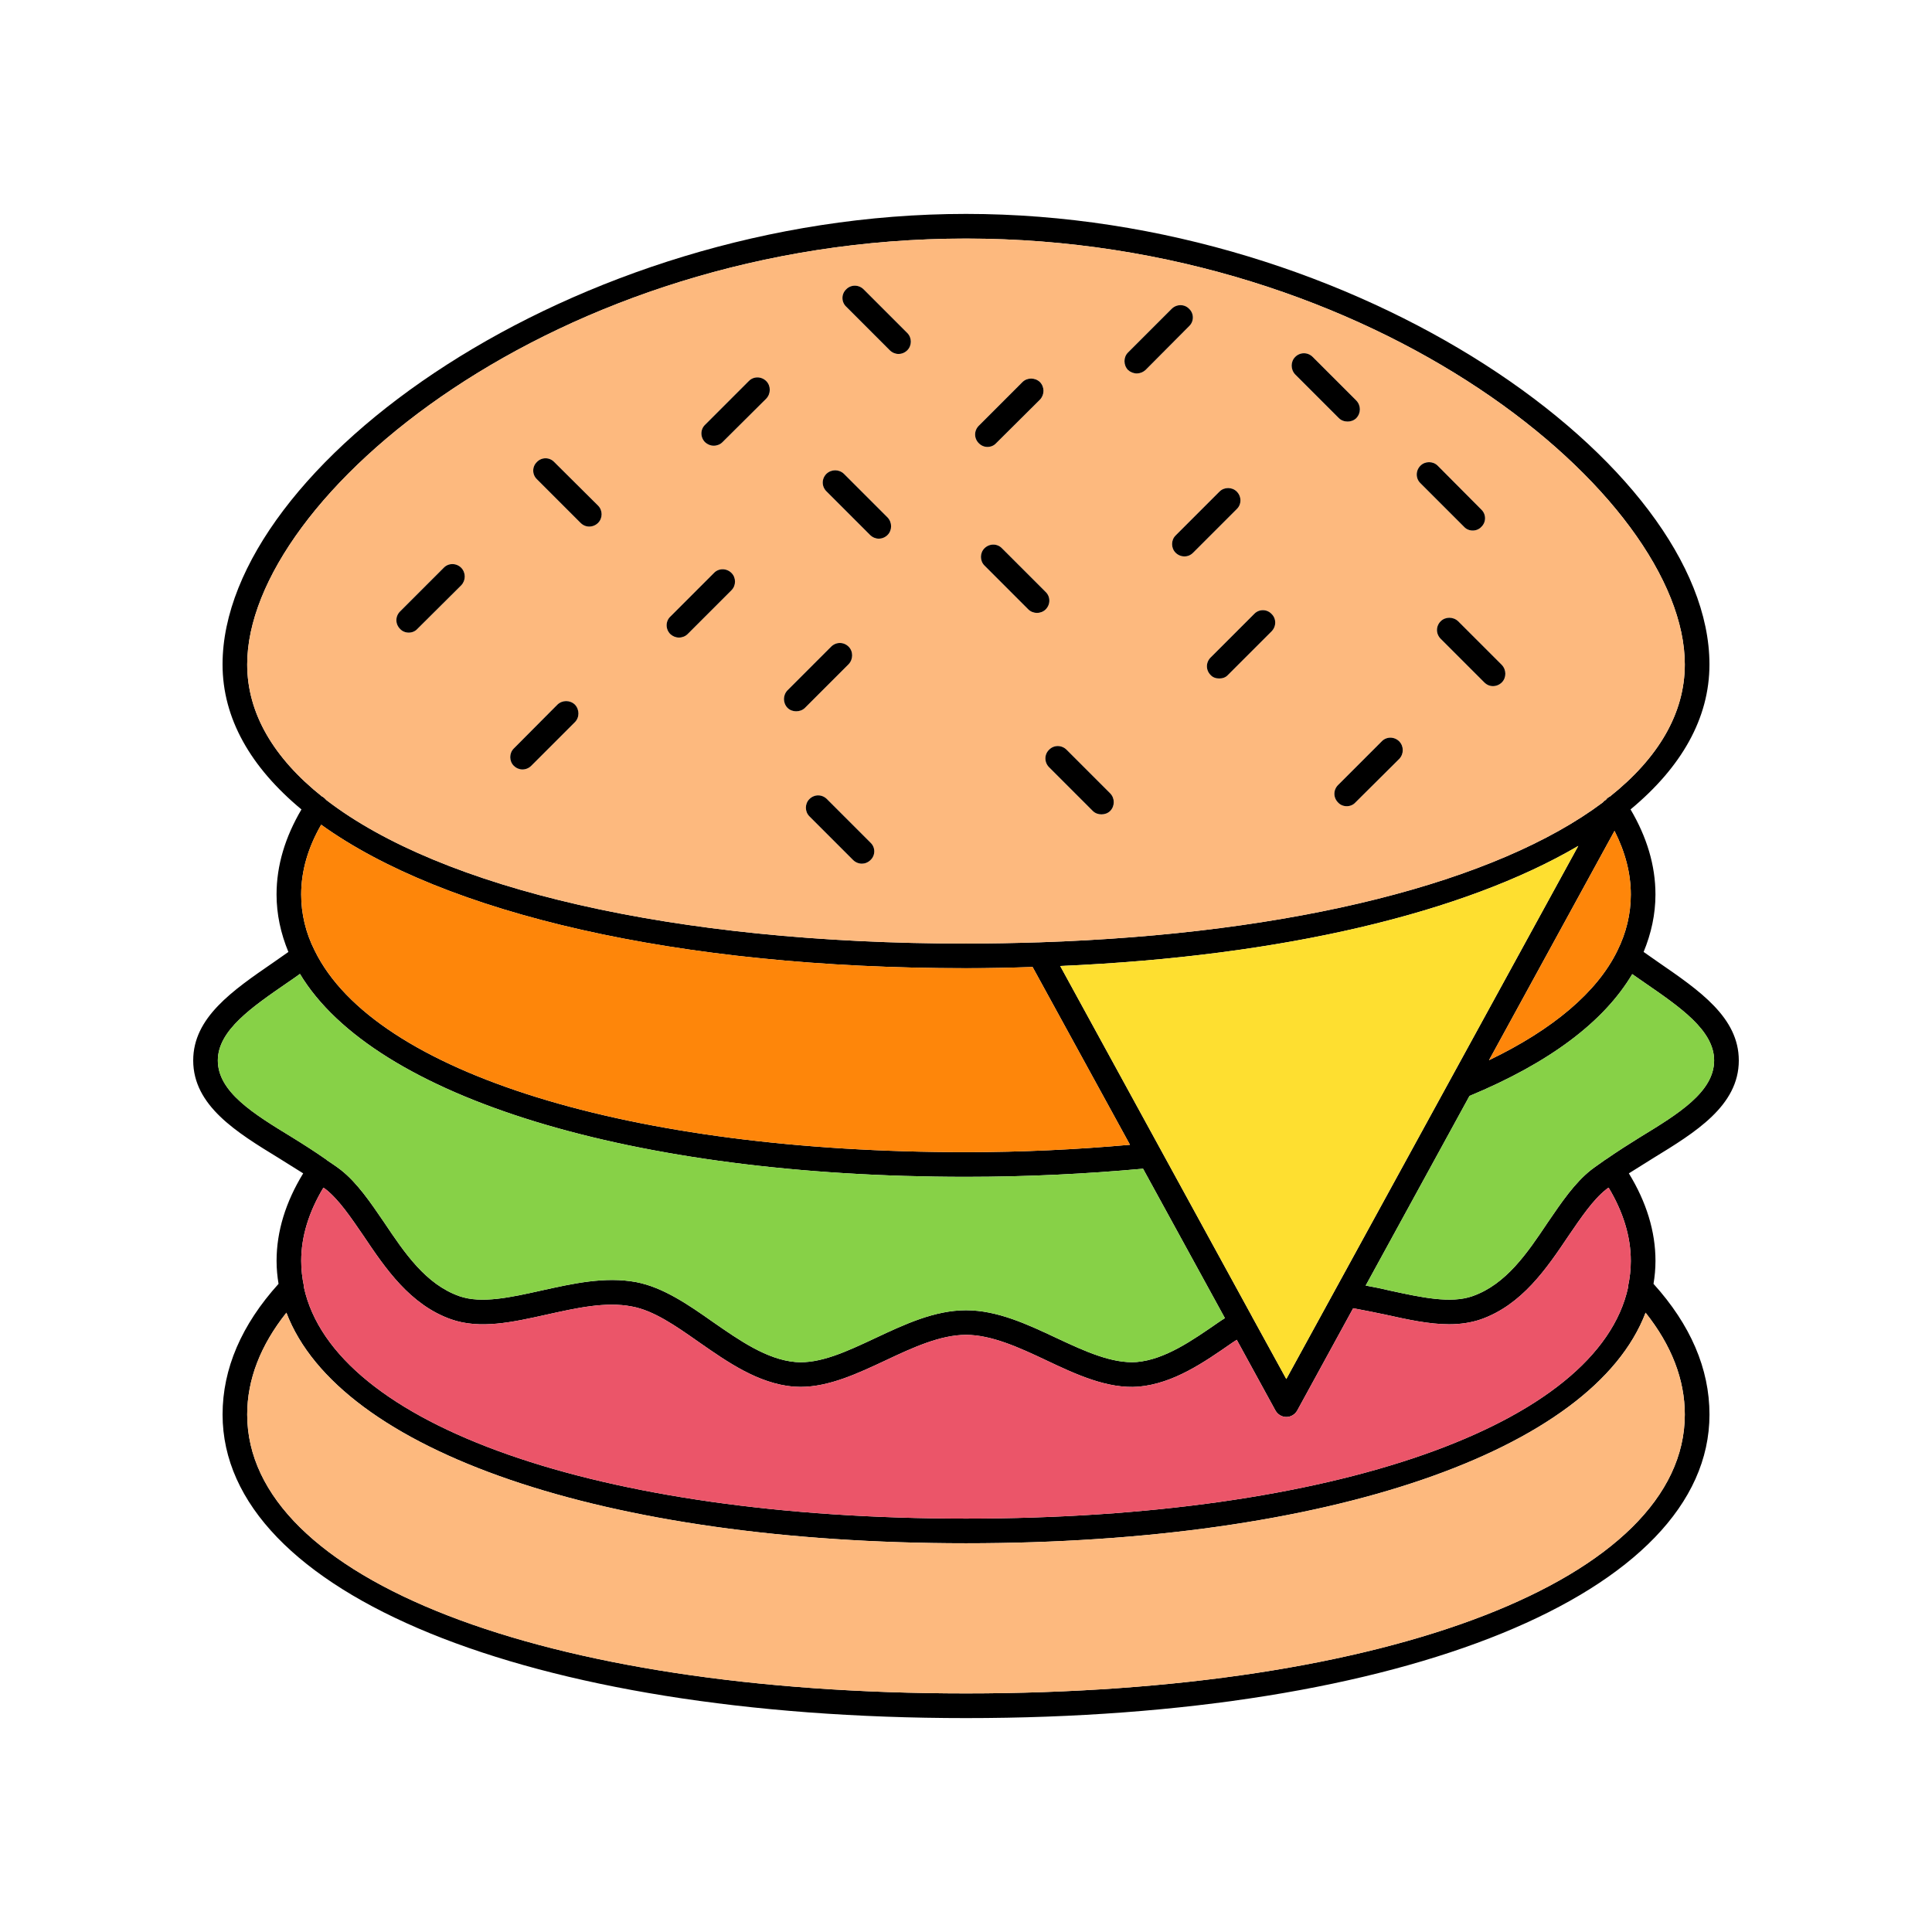<svg id="Layer_1" enable-background="new 0 0 100 100" viewBox="0 0 100 100" xmlns="http://www.w3.org/2000/svg"><g><path d="m90 54.888c0-2.221-2.029-3.612-4.161-5.08-.255-.179-.511-.357-.766-.536.396-.957.613-1.953.613-2.974 0-1.506-.447-2.974-1.289-4.403 2.629-2.182 4.084-4.71 4.084-7.505 0-10.274-18.124-23.318-38.481-23.318s-38.481 13.044-38.481 23.319c0 2.795 1.455 5.322 4.084 7.505-.842 1.429-1.289 2.897-1.289 4.403 0 1.021.217 2.017.613 2.974-.255.179-.511.357-.766.536-2.132 1.467-4.161 2.858-4.161 5.079 0 2.348 2.259 3.727 4.429 5.054.421.268.842.523 1.264.791-.906 1.481-1.378 2.999-1.378 4.531 0 .408.038.804.102 1.187-1.914 2.119-2.897 4.391-2.897 6.765 0 9.253 15.826 15.712 38.481 15.712s38.481-6.458 38.481-15.712c0-2.374-.983-4.646-2.897-6.765.064-.383.102-.779.102-1.187 0-1.532-.472-3.05-1.378-4.531.421-.268.842-.523 1.264-.791 2.168-1.327 4.427-2.705 4.427-5.054zm-5.59-8.589c0 .996-.23 1.978-.702 2.923-1.034 2.119-3.318 4.059-6.637 5.654l6.496-11.87c.549 1.085.843 2.182.843 3.293zm-17.831 25.079-1.8-3.28c0-.013 0-.026-.013-.038 0 0-.013 0-.013-.013l-9.877-18.047c11.525-.498 20.919-2.757 26.816-6.216zm-53.784-36.987c0-8.666 15.98-22.042 37.205-22.042s37.205 13.376 37.205 22.042c0 2.54-1.378 4.85-3.88 6.841-.025.013-.051.013-.064.038-.064.026-.102.077-.14.128-.064.038-.115.077-.166.14-5.488 4.11-15.928 6.803-29.177 7.237-.013 0-.026 0-.026 0-1.238.038-2.476.064-3.752.064-15.175 0-27.173-2.859-33.108-7.428-.051-.051-.089-.102-.153-.14-.013-.026-.038-.026-.064-.038-2.501-1.992-3.88-4.303-3.88-6.842zm3.829 8.296c6.394 4.595 18.392 7.428 33.376 7.428 1.174 0 2.323-.025 3.446-.064l5.041 9.202c-2.719.243-5.552.383-8.488.383-17.371 0-30.606-4.097-33.708-10.428-.472-.932-.702-1.914-.702-2.91.001-1.225.359-2.437 1.035-3.611zm-1.519 16.171c-1.966-1.2-3.829-2.336-3.829-3.969 0-1.557 1.761-2.757 3.612-4.033.217-.14.421-.294.638-.447 3.842 6.394 17.193 10.504 34.474 10.504 3.165 0 6.241-.153 9.164-.421l4.237 7.735c-.115.077-.23.14-.332.217-1.366.944-2.77 1.927-4.237 2.055-1.264.089-2.667-.549-4.135-1.238-1.519-.715-3.076-1.442-4.697-1.442s-3.178.728-4.697 1.442c-1.468.689-2.859 1.34-4.122 1.238-1.493-.128-2.91-1.123-4.289-2.08-1.251-.881-2.565-1.787-3.957-2.055-1.621-.306-3.293.077-4.914.434-1.595.357-3.102.689-4.237.294-1.749-.613-2.846-2.246-3.906-3.829-.715-1.047-1.391-2.042-2.234-2.706-.23-.179-.485-.345-.728-.51 0-.013-.013-.013-.013-.026h-.013c-.585-.41-1.185-.793-1.785-1.163zm72.1 14.358c0 8.5-15.303 14.435-37.205 14.435s-37.205-5.935-37.205-14.435c0-1.812.689-3.586 2.029-5.271 2.719 7.147 16.414 11.934 35.176 11.934s32.457-4.786 35.175-11.934c1.341 1.685 2.03 3.459 2.03 5.271zm-2.795-7.951c0 .447-.051.881-.14 1.302v.064c-1.545 7.121-15.202 11.971-34.27 11.971s-32.725-4.85-34.269-11.972v-.064c-.089-.421-.14-.855-.14-1.302 0-1.264.396-2.54 1.149-3.791.038.026.077.051.128.089.676.536 1.289 1.442 1.953 2.412 1.123 1.672 2.399 3.561 4.531 4.314 1.493.523 3.165.153 4.939-.243 1.506-.332 3.05-.689 4.416-.421 1.123.204 2.259.995 3.459 1.838 1.519 1.059 3.076 2.144 4.901 2.31.128 0 .243.013.37.013 1.481 0 2.974-.702 4.416-1.378 1.378-.651 2.821-1.315 4.148-1.315s2.77.664 4.148 1.315c1.557.74 3.191 1.493 4.786 1.366 1.812-.166 3.357-1.238 4.863-2.285.077-.051.14-.089.217-.14l2.004 3.663c.115.204.332.332.562.332s.447-.128.562-.332l2.897-5.297c.562.102 1.11.217 1.672.332 1.149.255 2.259.498 3.293.498.574 0 1.123-.077 1.646-.255 2.131-.753 3.408-2.642 4.531-4.314.664-.97 1.276-1.876 1.953-2.412.038-.038.089-.064.128-.089.751 1.251 1.147 2.527 1.147 3.791zm-1.302-5.246h-.013c0 .013-.013.013-.013.013-.243.179-.498.345-.728.523-.842.664-1.519 1.659-2.234 2.706-1.059 1.583-2.157 3.216-3.906 3.829-1.123.396-2.642.064-4.237-.281-.421-.102-.855-.191-1.289-.268l5.373-9.815c4.123-1.71 6.956-3.829 8.424-6.305.204.14.421.294.625.434 1.851 1.276 3.612 2.476 3.612 4.033 0 1.634-1.863 2.77-3.829 3.969-.598.371-1.198.754-1.785 1.162z"/><path d="m50 12.348c-21.225 0-37.205 13.376-37.205 22.042 0 2.54 1.378 4.85 3.88 6.841.025.013.051.013.064.038.064.038.102.089.153.14 5.935 4.571 17.933 7.43 33.108 7.43 1.276 0 2.514-.025 3.752-.064h.026c13.248-.434 23.689-3.127 29.177-7.237.051-.064.102-.102.166-.14.038-.051.077-.102.14-.128.013-.026.038-.026.064-.038 2.502-1.991 3.88-4.301 3.88-6.841 0-8.667-15.98-22.043-37.205-22.043zm-26.126 17.946-2.272 2.259c-.115.128-.281.191-.447.191s-.332-.064-.447-.191c-.255-.255-.255-.651 0-.906l2.259-2.259c.243-.255.651-.255.906 0 .243.255.243.65.001.906zm5.884 7.083-2.259 2.259c-.128.128-.294.191-.459.191-.153 0-.319-.064-.447-.191-.243-.243-.243-.651 0-.893l2.259-2.272c.255-.243.651-.243.906 0 .242.255.242.664 0 .906zm1.199-10.313c-.128.128-.294.191-.46.191s-.319-.064-.447-.191l-2.259-2.259c-.255-.243-.255-.651 0-.893.243-.255.651-.255.893 0l2.272 2.259c.244.242.244.651.001.893zm6.905 3.485-2.272 2.272c-.115.115-.281.179-.447.179s-.319-.064-.447-.179c-.255-.255-.255-.664 0-.906l2.259-2.259c.242-.255.651-.255.906 0 .244.242.244.65.001.893zm1.8-9.917-2.272 2.259c-.115.115-.281.179-.447.179s-.319-.064-.447-.179c-.255-.255-.255-.664 0-.906l2.259-2.259c.243-.255.651-.255.906 0 .243.242.243.651.001.906zm1.544 16.184c-.153 0-.319-.051-.447-.179-.243-.255-.243-.651 0-.906l2.259-2.259c.255-.255.651-.255.906 0 .243.243.243.651 0 .906l-2.259 2.259c-.127.128-.293.179-.459.179zm3.855 7.696c-.128.128-.294.191-.447.191-.166 0-.332-.064-.46-.191l-2.259-2.259c-.243-.243-.243-.651 0-.893.255-.255.651-.255.906 0l2.259 2.259c.256.242.256.65.001.893zm.88-16.822c-.128.128-.294.191-.459.191-.153 0-.319-.064-.447-.191l-2.259-2.259c-.255-.255-.255-.651 0-.906.255-.243.651-.243.906 0l2.259 2.259c.243.255.243.663 0 .906zm1.021-9.56c-.128.128-.294.191-.459.191-.153 0-.319-.064-.447-.191l-2.259-2.259c-.255-.243-.255-.651 0-.893.243-.255.651-.255.906 0l2.259 2.259c.243.242.243.651 0 .893zm3.702 3.906 2.259-2.259c.243-.243.651-.243.906 0 .243.255.243.651 0 .906l-2.272 2.259c-.115.128-.281.191-.447.191s-.319-.064-.447-.191c-.255-.255-.255-.651.001-.906zm3.012 9.687c-.166 0-.332-.064-.447-.179l-2.272-2.272c-.243-.243-.243-.651 0-.893.255-.255.664-.255.906 0l2.259 2.259c.255.243.255.651 0 .906-.114.115-.28.179-.446.179zm3.79 10.249c-.128.128-.294.179-.459.179-.153 0-.319-.051-.447-.179l-2.259-2.259c-.255-.255-.255-.664 0-.906.243-.255.651-.255.906 0l2.259 2.259c.243.255.243.651 0 .906zm1.379-22.642c-.166 0-.332-.064-.459-.179-.243-.255-.243-.664 0-.906l2.259-2.259c.255-.255.664-.255.906 0 .255.243.255.651 0 .893l-2.259 2.272c-.128.115-.294.179-.447.179zm2.463 9.47c-.166 0-.332-.064-.459-.191-.243-.243-.243-.651 0-.893l2.272-2.272c.242-.243.651-.243.893 0 .255.255.255.664 0 .906l-2.259 2.259c-.128.127-.281.191-.447.191zm4.506 3.88-2.259 2.259c-.115.128-.281.179-.447.179s-.332-.051-.447-.179c-.255-.255-.255-.651 0-.906l2.259-2.259c.243-.255.651-.255.893 0 .256.243.256.651.001.906zm1.225-14.205c.255-.255.651-.255.906 0l2.259 2.259c.243.255.243.651 0 .906-.128.128-.294.179-.447.179-.166 0-.332-.051-.459-.179l-2.259-2.259c-.243-.255-.243-.664 0-.906zm5.386 20.804-2.272 2.259c-.115.128-.281.191-.447.191s-.332-.064-.447-.191c-.255-.255-.255-.651 0-.906l2.259-2.259c.243-.255.651-.255.906 0 .244.255.244.651.001.906zm1.098-15.176c.243-.243.651-.243.893 0l2.259 2.272c.255.243.255.651 0 .893-.115.128-.281.191-.447.191s-.332-.064-.447-.191l-2.259-2.259c-.255-.242-.255-.65.001-.906zm4.211 11.219c-.128.128-.294.191-.459.191-.166 0-.319-.064-.447-.191l-2.259-2.259c-.255-.255-.255-.651 0-.906.243-.243.651-.243.906 0l2.259 2.259c.243.255.243.664 0 .906z" fill="#fdb97e"/><path d="m84.41 46.299c0 .996-.23 1.978-.702 2.923-1.034 2.119-3.318 4.059-6.637 5.654l6.496-11.87c.549 1.085.843 2.182.843 3.293z" fill="#fe860a"/><path d="m88.724 54.888c0 1.634-1.863 2.77-3.829 3.969-.6.37-1.2.753-1.787 1.161h-.013c0 .013-.013.013-.013.013-.243.179-.498.345-.728.523-.842.664-1.519 1.659-2.234 2.706-1.059 1.583-2.157 3.216-3.906 3.829-1.123.396-2.642.064-4.237-.281-.421-.102-.855-.191-1.289-.268l5.373-9.815c4.123-1.71 6.956-3.829 8.424-6.305.204.14.421.294.625.434 1.852 1.277 3.614 2.477 3.614 4.034z" fill="#87d147"/><path d="m81.691 43.784-15.112 27.594-1.8-3.28c0-.013 0-.026-.013-.038 0 0-.013 0-.013-.013l-9.877-18.047c11.525-.498 20.919-2.757 26.815-6.216z" fill="#fedf30"/><path d="m58.488 59.253c-2.719.243-5.552.383-8.488.383-17.371 0-30.606-4.097-33.708-10.428-.472-.932-.702-1.914-.702-2.91 0-1.225.357-2.438 1.034-3.612 6.394 4.595 18.392 7.428 33.376 7.428 1.174 0 2.323-.025 3.446-.064z" fill="#fe860a"/><path d="m63.401 68.226c-.115.077-.23.14-.332.217-1.366.944-2.77 1.927-4.237 2.055-1.264.089-2.667-.549-4.135-1.238-1.519-.715-3.076-1.442-4.697-1.442s-3.178.728-4.697 1.442c-1.468.689-2.859 1.34-4.122 1.238-1.493-.128-2.91-1.123-4.289-2.08-1.251-.881-2.565-1.787-3.957-2.055-1.621-.306-3.293.077-4.914.434-1.595.357-3.102.689-4.237.294-1.749-.613-2.846-2.246-3.906-3.829-.715-1.047-1.391-2.042-2.234-2.706-.23-.179-.485-.345-.728-.51 0-.013-.013-.013-.013-.026h-.013c-.587-.408-1.187-.791-1.787-1.161-1.966-1.2-3.829-2.336-3.829-3.969 0-1.557 1.761-2.757 3.612-4.033.217-.14.421-.294.638-.447 3.844 6.393 17.195 10.503 34.476 10.503 3.165 0 6.241-.153 9.164-.421z" fill="#87d147"/><path d="m84.41 65.265c0 .447-.051.881-.14 1.302v.064c-1.545 7.121-15.202 11.971-34.27 11.971s-32.725-4.85-34.269-11.972v-.064c-.089-.421-.14-.855-.14-1.302 0-1.264.396-2.54 1.149-3.791.038.026.077.051.128.089.676.536 1.289 1.442 1.953 2.412 1.123 1.672 2.399 3.561 4.531 4.314 1.493.523 3.165.153 4.939-.243 1.506-.332 3.05-.689 4.416-.421 1.123.204 2.259.995 3.459 1.838 1.519 1.059 3.076 2.144 4.901 2.31.128 0 .243.013.37.013 1.481 0 2.974-.702 4.416-1.378 1.378-.651 2.821-1.315 4.148-1.315s2.77.664 4.148 1.315c1.557.74 3.191 1.493 4.786 1.366 1.812-.166 3.357-1.238 4.863-2.285.077-.051.14-.089.217-.14l2.004 3.663c.115.204.332.332.562.332s.447-.128.562-.332l2.897-5.297c.562.102 1.11.217 1.672.332 1.149.255 2.259.498 3.293.498.574 0 1.123-.077 1.646-.255 2.131-.753 3.408-2.642 4.531-4.314.664-.97 1.276-1.876 1.953-2.412.038-.038.089-.064.128-.089.751 1.251 1.147 2.527 1.147 3.791z" fill="#eb5569"/><path d="m87.205 73.216c0 8.5-15.303 14.435-37.205 14.435s-37.205-5.935-37.205-14.435c0-1.812.689-3.586 2.029-5.271 2.719 7.147 16.414 11.934 35.176 11.934s32.457-4.786 35.175-11.934c1.341 1.685 2.03 3.459 2.03 5.271z" fill="#fdb97e"/><path d="m23.874 30.294-2.272 2.259c-.115.128-.281.191-.447.191s-.332-.064-.447-.191c-.255-.255-.255-.651 0-.906l2.259-2.259c.243-.255.651-.255.906 0 .243.255.243.65.001.906z"/><path d="m39.662 20.632-2.272 2.259c-.115.115-.281.179-.447.179s-.319-.064-.447-.179c-.255-.255-.255-.664 0-.906l2.259-2.259c.243-.255.651-.255.906 0 .243.242.243.651.001.906z"/><path d="m43.925 34.378-2.259 2.259c-.128.128-.294.179-.459.179-.153 0-.319-.051-.447-.179-.243-.255-.243-.651 0-.906l2.259-2.259c.255-.255.651-.255.906 0 .242.242.242.651 0 .906z"/><path d="m37.862 30.549-2.272 2.272c-.115.115-.281.179-.447.179s-.319-.064-.447-.179c-.255-.255-.255-.664 0-.906l2.259-2.259c.242-.255.651-.255.906 0 .244.242.244.65.001.893z"/><path d="m29.758 37.377-2.259 2.259c-.128.128-.294.191-.459.191-.153 0-.319-.064-.447-.191-.243-.243-.243-.651 0-.893l2.259-2.272c.255-.243.651-.243.906 0 .242.255.242.664 0 .906z"/><path d="m72.425 39.279-2.272 2.259c-.115.128-.281.191-.447.191s-.332-.064-.447-.191c-.255-.255-.255-.651 0-.906l2.259-2.259c.243-.255.651-.255.906 0 .244.255.244.651.001.906z"/><path d="m61.551 16.879-2.259 2.272c-.128.115-.294.179-.447.179-.166 0-.332-.064-.459-.179-.243-.255-.243-.664 0-.906l2.259-2.259c.255-.255.664-.255.906 0 .255.242.255.651 0 .893z"/><path d="m64.014 26.35-2.259 2.259c-.128.128-.281.191-.447.191s-.332-.064-.459-.191c-.243-.243-.243-.651 0-.893l2.272-2.272c.242-.243.651-.243.893 0 .255.255.255.663 0 .906z"/><path d="m65.814 32.68-2.259 2.259c-.115.128-.281.179-.447.179s-.332-.051-.447-.179c-.255-.255-.255-.651 0-.906l2.259-2.259c.243-.255.651-.255.893 0 .256.243.256.651.001.906z"/><path d="m77.734 35.322c-.128.128-.294.191-.459.191-.166 0-.319-.064-.447-.191l-2.259-2.259c-.255-.255-.255-.651 0-.906.243-.243.651-.243.906 0l2.259 2.259c.243.255.243.664 0 .906z"/><path d="m57.466 41.972c-.128.128-.294.179-.459.179-.153 0-.319-.051-.447-.179l-2.259-2.259c-.255-.255-.255-.664 0-.906.243-.255.651-.255.906 0l2.259 2.259c.243.255.243.651 0 .906z"/><path d="m45.061 44.512c-.128.128-.294.191-.447.191-.166 0-.332-.064-.46-.191l-2.259-2.259c-.243-.243-.243-.651 0-.893.255-.255.651-.255.906 0l2.259 2.259c.256.242.256.65.001.893z"/><path d="m76.675 27.269c-.115.128-.281.191-.447.191s-.332-.064-.447-.191l-2.259-2.259c-.255-.243-.255-.651 0-.906.243-.243.651-.243.893 0l2.259 2.272c.256.242.256.65.001.893z"/><path d="m54.122 31.544c-.115.115-.281.179-.447.179s-.332-.064-.447-.179l-2.272-2.272c-.243-.243-.243-.651 0-.893.255-.255.664-.255.906 0l2.259 2.259c.257.243.257.651.001.906z"/><path d="m46.962 18.13c-.128.128-.294.191-.459.191-.153 0-.319-.064-.447-.191l-2.259-2.259c-.255-.243-.255-.651 0-.893.243-.255.651-.255.906 0l2.259 2.259c.243.242.243.651 0 .893z"/><path d="m45.941 27.69c-.128.128-.294.191-.459.191-.153 0-.319-.064-.447-.191l-2.259-2.259c-.255-.255-.255-.651 0-.906.255-.243.651-.243.906 0l2.259 2.259c.243.255.243.663 0 .906z"/><path d="m30.957 27.064c-.128.128-.294.191-.46.191s-.319-.064-.447-.191l-2.259-2.259c-.255-.243-.255-.651 0-.893.243-.255.651-.255.893 0l2.272 2.259c.244.242.244.651.001.893z"/><path d="m70.204 21.64c-.128.128-.294.179-.447.179-.166 0-.332-.051-.459-.179l-2.259-2.259c-.243-.255-.243-.664 0-.906.255-.255.651-.255.906 0l2.259 2.259c.243.255.243.651 0 .906z"/><path d="m53.829 20.683-2.272 2.259c-.115.128-.281.191-.447.191s-.319-.064-.447-.191c-.255-.255-.255-.651 0-.906l2.259-2.259c.243-.243.651-.243.906 0 .243.255.243.651.001.906z"/></g></svg>